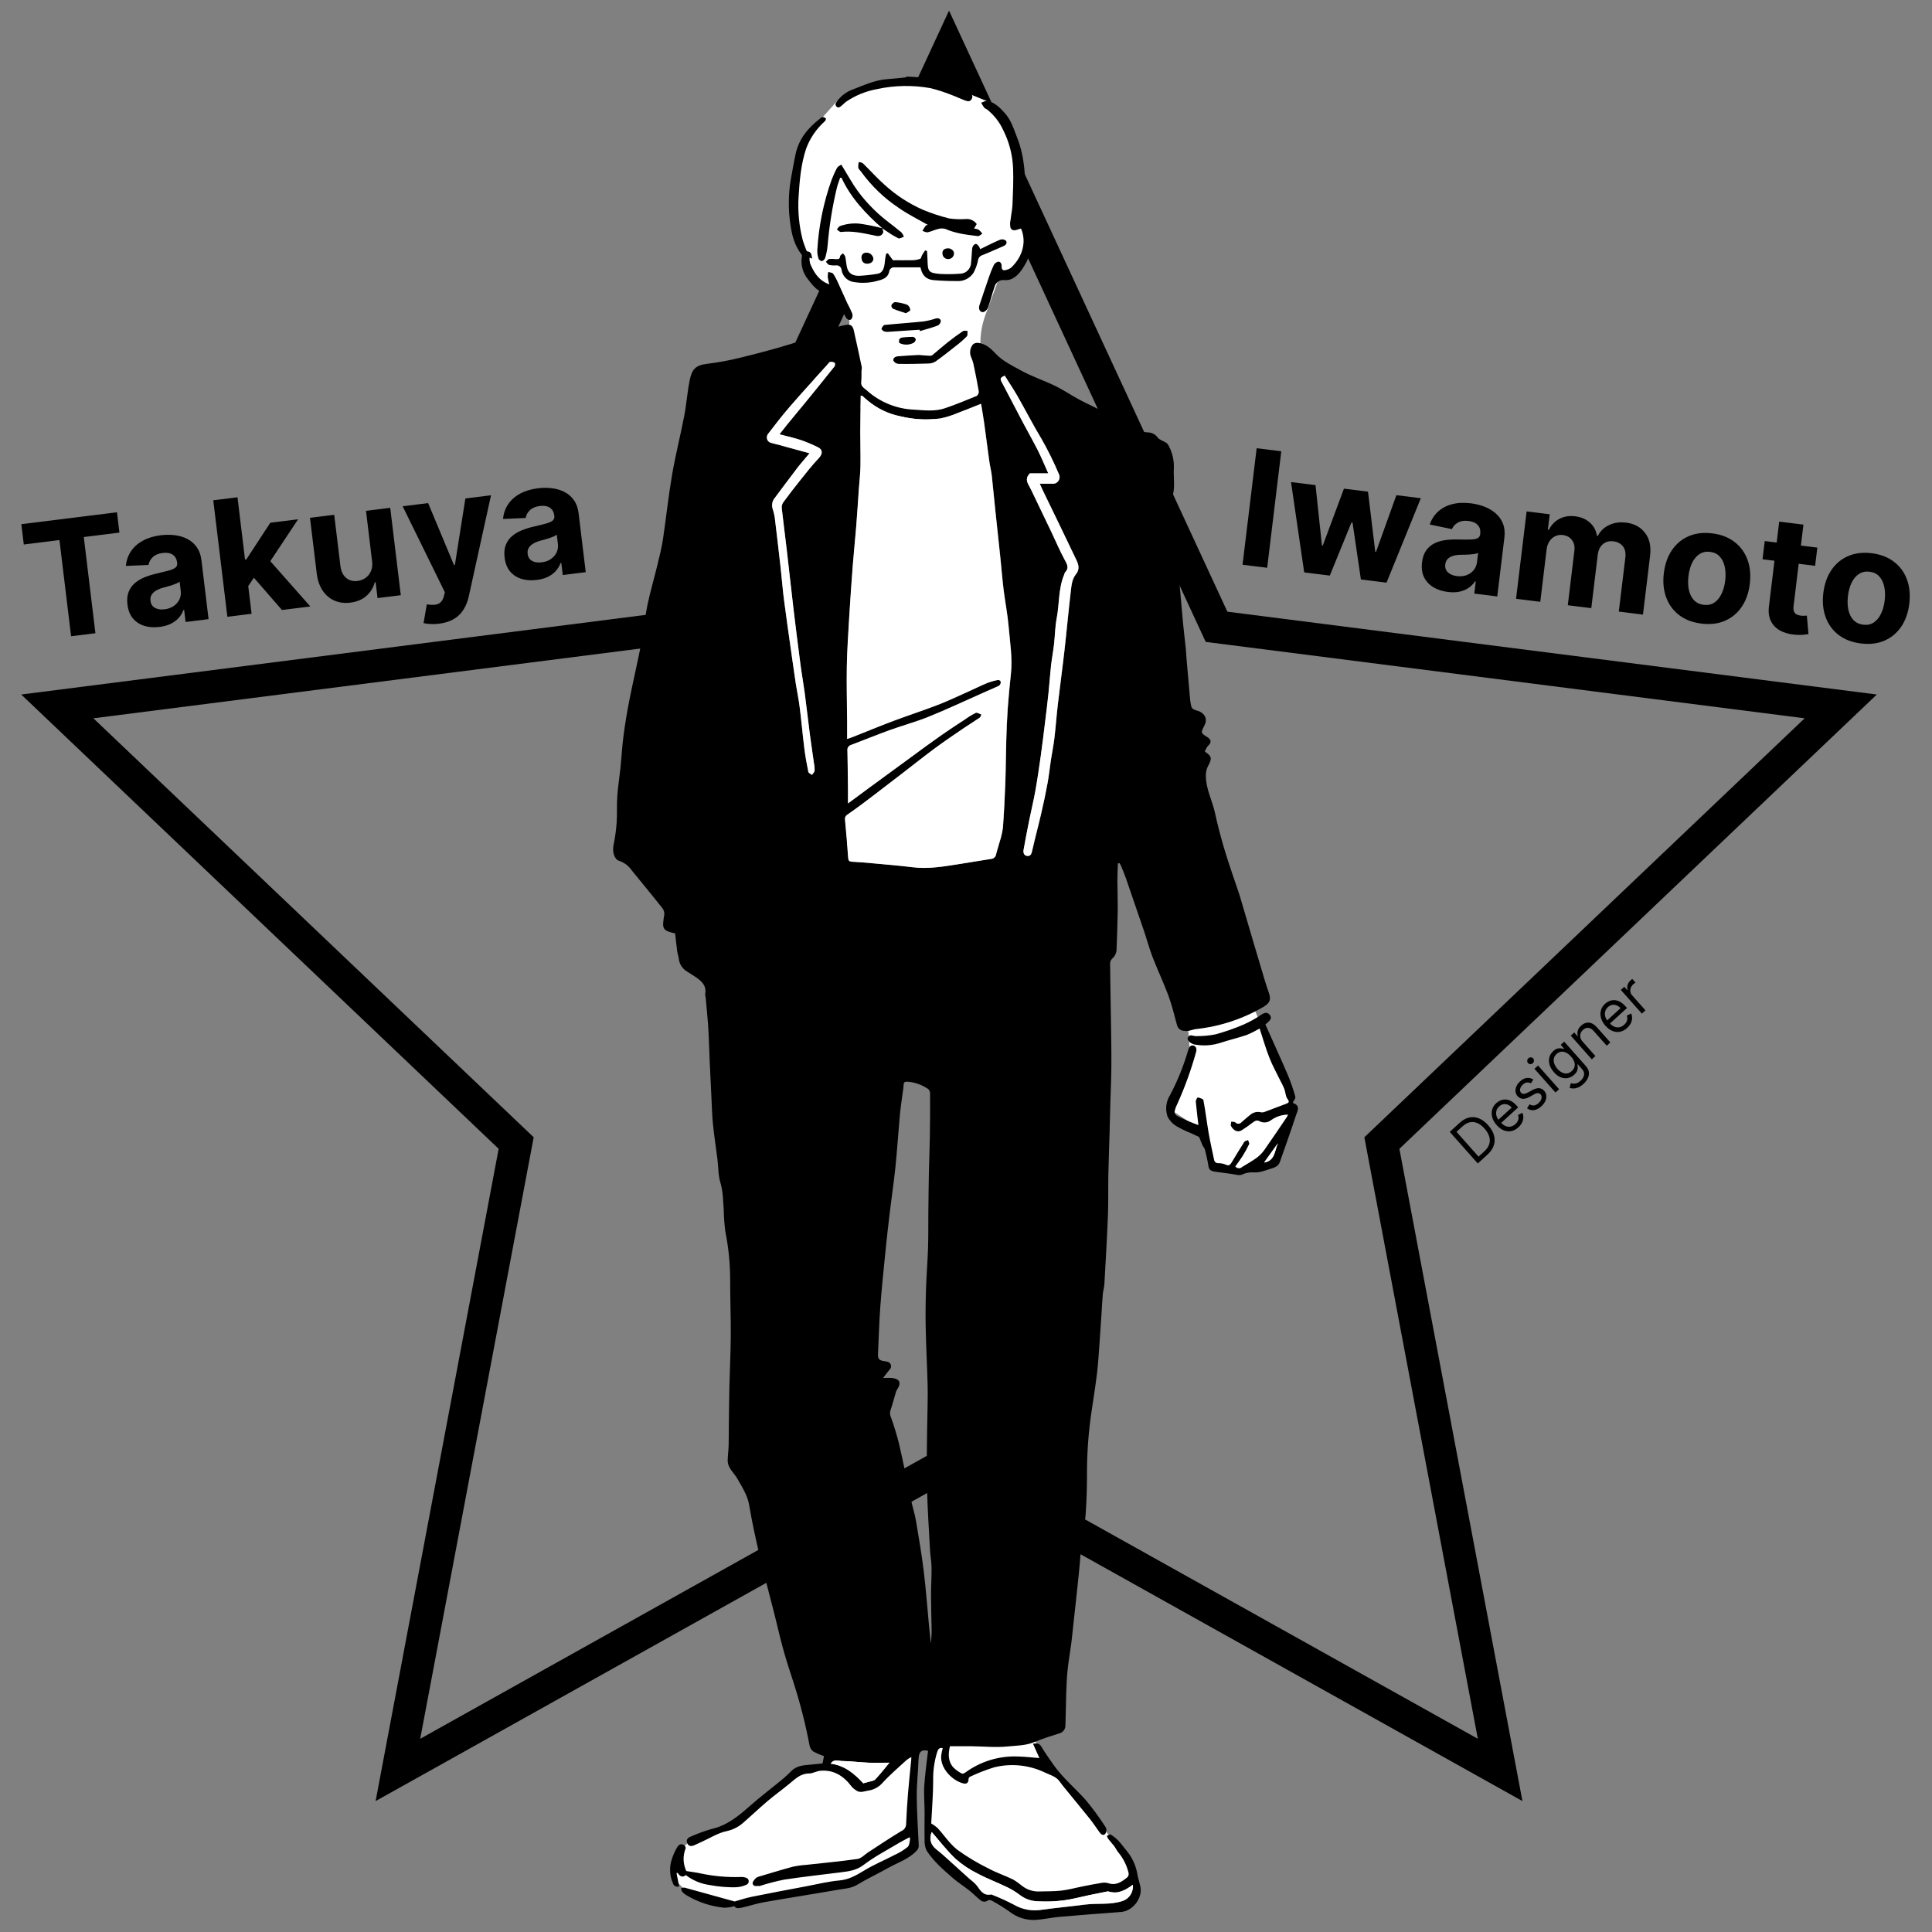 <svg width="364" height="364" viewBox="0 0 364 364" fill="none" xmlns="http://www.w3.org/2000/svg">
<rect x="0" y="0" width="364" height="364" fill="#808080" stroke="none"/>
<mask id="mask0_2341_702" style="mask-type:alpha" maskUnits="userSpaceOnUse" x="0" y="0" width="364" height="364">
<rect width="364" height="364" fill="#D9D9D9"/>
</mask>
<g mask="url(#mask0_2341_702)">
<path d="M178.802 16.506L130.441 120.939L17.594 135.331L100.551 214.269L79.171 327.598L178.802 271.949L278.432 327.598L257.052 214.269L340.009 135.331L227.163 120.939L178.802 16.506ZM178.802 2L231.243 115.244L353.605 130.85L263.653 216.444L286.836 339.333L178.802 278.989L70.767 339.333L93.95 216.444L3.998 130.85L126.361 115.244L178.802 2Z" fill="black"/>
<path d="M160.009 63.167V59.013L157.67 54.803L154.61 53.9L152.278 50.459V48.101L149.263 42.104L150.896 27.513L155.01 22.066L157.735 19.01L166.927 15.639H177.568L187.661 19.75L191.866 29.835L191.237 42.131L193.373 42.775V46.787L191.552 51.121L188.536 51.569L185.669 59.321C184.888 61.425 184.578 63.679 184.762 65.919V66.036L187.967 70.052L185.832 75.276L170.296 81.205L159.19 75.276L160.009 63.167Z" fill="white"/>
<path d="M223.885 194.207L224.111 197.296L221.092 209.432L227.05 213.288L228.507 219.62L233.761 220.477L240.19 218.667L243.757 208.813L242.96 206.109L236.391 190.248L223.885 194.207Z" fill="white"/>
<path d="M172.621 330.018C172.704 331.017 171.289 345.497 171.289 345.497L171.675 348.322L160.015 354.803L139.05 359.107L129.326 356.367L126.797 353.759L128.084 348.67L130.528 346.321L140.312 343.117L150.77 333.832L155.358 333.101L156.513 330.018L172.621 330.018Z" fill="white"/>
<path d="M176.147 328.888L174.777 340.281L174.991 347.193L191.624 357.369L204.947 358.767L212.761 355.152L213.061 351.281L208.002 344.565L197.969 332.497L193.919 326.409L176.147 328.888Z" fill="white"/>
<path d="M210.615 162.669C210.582 163.74 210.523 164.811 210.526 165.882C210.526 167.833 210.609 169.791 210.583 171.74C210.556 174.041 210.461 176.345 210.375 178.658C210.394 179.041 210.322 179.422 210.168 179.771C210.013 180.12 209.78 180.427 209.486 180.667C209.37 180.792 209.281 180.939 209.223 181.1C209.164 181.261 209.139 181.432 209.148 181.603C209.186 185.303 209.263 189.003 209.317 192.704C209.355 195.447 209.409 198.192 209.388 200.939C209.373 203.246 209.26 205.553 209.195 207.857C209.145 209.704 209.109 211.553 209.053 213.4C208.979 216.033 208.871 218.667 208.819 221.302C208.768 223.859 208.843 226.415 208.742 228.972C208.573 233.285 208.316 237.595 208.073 241.905C208.037 242.54 207.839 243.163 207.776 243.797C207.669 245.031 207.616 246.264 207.533 247.503C207.411 249.292 207.302 251.086 207.168 252.875C207.026 254.797 206.919 256.722 206.697 258.632C206.43 260.903 206.062 263.162 205.73 265.424C205.114 269.381 204.801 273.381 204.793 277.388C204.808 279.999 204.728 282.618 204.55 285.208C204.441 286.847 204.028 288.462 203.844 290.098C203.601 292.246 203.479 294.408 203.251 296.562C202.919 299.819 202.551 303.077 202.199 306.331C202.077 307.42 201.982 308.512 201.84 309.595C201.618 311.291 201.315 312.978 201.137 314.68C200.986 316.139 200.93 317.61 200.879 319.078C200.811 321.074 200.811 323.072 200.734 325.066C200.74 325.409 200.632 325.744 200.427 326.017C200.222 326.29 199.932 326.485 199.604 326.57C198.009 327.088 196.396 327.572 194.862 328.219C193.234 328.897 191.502 328.874 189.821 329.043C187.562 329.271 185.254 329.025 182.968 328.998H178.973C178.635 330.438 178.588 331.834 179.611 332.992C180.087 333.46 180.631 333.852 181.224 334.153C181.357 334.232 181.69 334.087 181.867 333.958C184.71 331.879 188.151 330.814 191.653 330.929C193.074 330.959 194.492 331.128 195.832 331.23C195.491 330.478 195.064 329.527 194.616 328.523C195.304 328.436 195.802 328.393 196.22 329.103C196.879 330.249 197.673 331.311 198.424 332.412C200.203 334.972 202.614 336.923 204.651 339.242C205.988 340.863 207.228 342.563 208.363 344.334C208.442 344.531 208.47 344.744 208.446 344.955C208.421 345.165 208.343 345.366 208.221 345.537C207.8 345.943 207.394 345.537 207.106 345.143C206.513 344.307 205.937 343.441 205.297 342.641C203.743 340.701 202.154 338.791 200.585 336.863C200.259 336.466 199.942 336.061 199.642 335.639C198.96 334.682 197.879 334.436 196.899 333.969C193.92 332.534 190.545 332.179 187.339 332.965C185.755 333.453 184.208 334.056 182.71 334.769C182.64 334.82 182.582 334.887 182.542 334.964C182.501 335.041 182.479 335.127 182.476 335.215C182.476 336.016 181.996 336.15 181.408 335.985C179.315 335.405 177.073 333.07 177.335 330.691C177.406 330.241 177.5 329.794 177.616 329.353C176.982 329.212 176.754 329.542 176.578 330.075C176.042 331.783 175.784 333.568 175.817 335.36C175.817 338.067 175.582 340.774 175.452 343.459V343.547C175.873 343.792 176.27 344.077 176.638 344.398C177.892 345.772 178.945 347.405 180.389 348.525C182.258 349.872 184.236 351.056 186.302 352.065C187.762 352.843 189.351 353.376 190.845 354.095C191.445 354.448 192.014 354.85 192.548 355.298C193.422 355.989 194.499 356.365 195.608 356.365C197.052 356.32 198.502 356.365 199.932 356.206C201.311 356.05 202.66 355.668 204.027 355.4C205.182 355.171 206.337 354.937 207.505 354.753C207.93 354.669 208.368 354.684 208.786 354.798C210.284 355.319 211.366 354.528 212.419 353.674C212.509 353.571 212.575 353.449 212.613 353.317C212.651 353.184 212.66 353.045 212.638 352.909C212.303 351.454 211.628 350.102 210.67 348.966C210.373 348.587 210.169 348.136 209.879 347.763C209.59 347.39 209.191 346.957 208.865 346.539C208.733 346.343 208.617 346.137 208.518 345.922C208.761 345.811 209.111 345.534 209.23 345.621C209.773 345.947 210.272 346.343 210.713 346.8C211.335 347.468 211.858 348.229 212.451 348.927C213.45 350.211 214.098 351.739 214.33 353.357C214.476 354.103 214.749 354.822 214.878 355.568C215.243 357.673 213.395 360.053 211.26 360.218C207.378 360.519 203.494 360.804 199.615 361.143C198.132 361.276 196.649 361.624 195.167 361.72C193.36 361.829 191.577 361.265 190.152 360.132C189.075 359.376 187.955 358.683 186.798 358.057C186.691 358.002 186.573 357.973 186.453 357.973C186.333 357.973 186.215 358.002 186.108 358.057C185.903 358.219 185.647 358.3 185.387 358.287C185.128 358.274 184.882 358.167 184.694 357.985C183.988 357.426 183.359 356.764 182.653 356.204C181.619 355.386 180.497 354.676 179.501 353.814C177.721 352.264 175.91 350.713 174.605 348.7C174.312 348.121 174.173 347.474 174.202 346.823C174.157 345.019 174.202 343.235 174.202 341.44C174.202 339.782 174.033 338.131 174.137 336.468C174.276 334.26 174.602 332.065 174.849 329.851C173.769 329.637 173.108 329.799 173.054 331.508C172.983 333.805 172.707 336.103 172.722 338.399C172.74 341.482 172.948 344.566 173.093 347.645C173.112 347.836 173.086 348.03 173.017 348.21C172.949 348.389 172.84 348.55 172.699 348.68C171.216 350.283 169.167 350.896 167.361 351.919C165.427 353.011 163.402 353.949 161.504 355.098C160.365 355.787 159.133 355.823 157.925 356.034C153.284 356.843 148.622 357.564 143.987 358.377C142.564 358.624 141.179 359.096 139.764 359.412C139.204 359.535 138.578 359.62 138.374 359.129C137.763 359.308 137.133 359.409 136.497 359.43C133.947 359.188 131.483 358.372 129.282 357.043C128.982 356.862 128.712 356.633 128.485 356.364C128.363 356.214 128.381 355.94 128.336 355.723C128.542 355.655 128.758 355.627 128.974 355.639C131.453 356.31 133.929 357.004 136.405 357.693L138.412 358.248C139.366 357.984 140.487 357.599 141.644 357.364C145.116 356.66 148.601 356.01 152.082 355.352C154.099 354.969 156.106 354.47 158.14 354.29C159.893 354.131 161.26 353.365 162.704 352.485C164.563 351.333 166.609 350.497 168.558 349.478C169.435 349.082 170.26 348.577 171.013 347.973C171.378 347.637 171.366 346.866 171.523 346.292L171.345 346.163C170.702 346.506 170.04 346.821 169.415 347.198C167.161 348.554 164.801 349.766 162.719 351.354C161.313 352.428 159.833 352.575 158.271 352.773C154.765 353.212 151.254 353.603 147.761 354.129C146.265 354.429 144.786 354.809 143.33 355.27C143.253 355.291 143.171 355.363 143.105 355.345C142.657 355.234 142.029 355.603 141.803 354.903C141.688 354.55 142.396 353.736 142.826 353.608C144.997 352.976 147.153 352.296 149.332 351.712C150.204 351.522 151.09 351.399 151.98 351.342C155.177 350.982 158.385 350.696 161.567 350.235C162.276 350.133 162.899 349.423 163.56 348.993C165.636 347.643 167.712 346.247 169.829 344.975C170.094 344.868 170.321 344.683 170.48 344.443C170.639 344.203 170.722 343.92 170.719 343.631C170.796 341.676 170.926 339.721 171.084 337.772C171.253 335.712 171.478 333.654 171.677 331.594C171.677 331.471 171.677 331.336 171.7 331.035C171.389 331.195 171.092 331.38 170.811 331.59C169.257 333.03 167.626 334.402 166.206 335.972C165.506 336.741 164.56 337.234 163.537 337.364C162.786 337.496 162.033 337.855 161.301 337.319C160.99 337.132 160.709 336.898 160.468 336.624C158.985 334.624 157.124 333.418 154.596 333.617C153.867 333.668 153.146 334.134 152.423 334.134C150.83 334.134 149.849 335.151 148.751 336.05C147.34 337.211 145.854 338.279 144.458 339.455C143.061 340.631 141.712 341.94 140.306 343.161C139.377 344.074 138.216 344.706 136.952 344.986C135.316 345.308 133.803 346.295 132.237 346.995C131.751 347.215 131.264 347.449 130.773 347.669C130.18 347.93 129.67 347.813 129.456 347.203C129.242 346.592 129.598 346.228 130.138 346.023C131.405 345.46 132.707 344.985 134.038 344.601C136.89 343.963 139.034 342.242 141.154 340.363C143.189 338.558 145.365 336.922 147.462 335.189C148.036 334.709 148.584 334.197 149.104 333.656C150.162 332.607 151.529 332.576 152.87 332.452L154.972 332.242C155.058 331.8 155.135 331.412 155.245 330.858C154.529 330.619 153.834 330.317 153.169 329.956C152.818 329.659 152.584 329.243 152.511 328.784C151.758 324.815 150.761 320.897 149.525 317.054C148.84 314.973 148.161 312.885 147.574 310.774C146.957 308.563 146.465 306.316 145.901 304.091C144.982 300.463 144 296.854 143.146 293.215C142.396 290.02 141.69 286.811 141.153 283.59C140.836 281.689 139.828 280.221 138.941 278.627C138.295 277.472 137.064 276.6 137.103 275.093C137.126 274.164 137.254 273.237 137.281 272.308C137.319 271.087 137.298 269.863 137.317 268.642C137.346 266.113 137.367 263.592 137.426 261.065C137.497 257.949 137.663 254.833 137.684 251.714C137.705 248.234 137.562 244.754 137.568 241.274C137.573 238.165 137.268 235.063 136.656 232.016C136.481 230.669 136.382 229.314 136.36 227.956C136.208 226.235 136.244 224.515 135.725 222.806C135.299 221.405 135.351 219.853 135.167 218.373C134.889 216.144 134.536 213.925 134.316 211.69C134.141 209.939 134.114 208.175 134.019 206.414C133.911 204.22 133.806 202.028 133.705 199.836C133.613 197.782 133.572 195.725 133.444 193.669C133.323 191.777 133.124 189.891 132.958 188.002C132.894 187.766 132.862 187.523 132.86 187.278C133.157 185.726 132.207 184.873 131.122 184.117C130.562 183.726 129.957 183.395 129.391 183.01C128.974 182.754 128.621 182.403 128.359 181.986C128.098 181.569 127.935 181.096 127.884 180.605C127.836 180.135 127.65 179.68 127.587 179.209C127.439 178.117 127.329 177.019 127.199 175.865C124.827 175.317 124.687 175.07 125.153 172.346C125.196 171.917 125.079 171.487 124.824 171.143C122.929 168.737 120.987 166.394 119.059 164.029C119.042 164.008 119.026 163.986 119.012 163.963C118.417 163.11 117.565 162.477 116.583 162.159C115.747 161.891 115.341 160.471 115.587 159.26C115.876 157.86 116.074 156.442 116.18 155.016C116.295 153.319 116.18 151.605 116.31 149.903C116.432 148.152 116.713 146.414 116.903 144.667C117.099 142.723 117.2 140.757 117.446 138.835C117.743 136.553 118.105 134.278 118.552 132.022C119.305 128.235 120.194 124.478 120.923 120.689C121.356 118.481 121.516 116.219 121.976 114.017C122.507 111.47 123.253 108.97 123.861 106.441C124.258 104.798 124.673 103.153 124.922 101.487C125.515 97.462 125.946 93.405 126.633 89.396C127.265 85.706 128.199 82.066 128.908 78.387C129.338 76.155 129.489 73.893 129.931 71.704C130.334 69.695 130.918 68.82 133.223 68.546C135.319 68.29 137.399 67.906 139.45 67.397C142.733 66.595 146.009 65.743 149.236 64.735C151.469 64.037 153.596 63 155.798 62.194C156.959 61.779 158.148 61.453 159.357 61.22C160.247 61.035 160.659 61.364 160.858 62.245C161.378 64.553 161.88 66.864 162.364 69.178C162.371 69.412 162.353 69.646 162.311 69.876C162.29 70.565 162.338 71.26 162.254 71.94C162.145 72.842 162.823 73.111 163.328 73.573C165.801 75.785 168.953 77.06 172.248 77.182C174.191 77.312 176.159 77.552 178.046 76.912C180.065 76.226 182.046 75.407 184.021 74.598C184.149 74.503 184.252 74.377 184.321 74.231C184.389 74.086 184.422 73.926 184.416 73.765C184.119 72.012 183.76 70.267 183.395 68.529C183.289 68.111 183.148 67.702 182.974 67.308C182.798 66.911 182.736 66.471 182.797 66.04C182.858 65.609 183.039 65.205 183.318 64.874C183.456 64.764 183.615 64.683 183.785 64.637C183.954 64.59 184.132 64.579 184.306 64.603C185.708 64.748 186.705 65.683 187.6 66.638C188.962 68.088 190.729 68.894 192.39 69.814C194.445 70.952 196.71 71.688 198.83 72.72C200.346 73.457 201.749 74.425 203.234 75.228C204.572 75.953 205.975 76.567 207.321 77.28C208.762 78.044 210.174 78.861 211.591 79.668C213.074 80.522 214.541 81.403 216.333 81.472C216.682 81.482 217.024 81.574 217.333 81.74C217.641 81.906 217.908 82.141 218.112 82.428C218.471 82.898 219.189 83.075 219.725 83.421C219.916 83.558 220.069 83.742 220.17 83.956C220.883 85.266 221.225 86.75 221.158 88.245C221.066 89.749 221.345 91.316 221.075 92.784C220.508 95.885 221.143 98.881 221.451 101.915C221.573 103.053 221.712 104.186 221.816 105.326C222.174 109.318 222.513 113.309 222.88 117.297C223.029 118.894 223.236 120.482 223.4 122.076C223.471 122.775 223.494 123.475 223.554 124.182C223.764 126.622 223.978 129.061 224.197 131.496C224.237 132.037 224.32 132.573 224.447 133.1C224.535 133.343 224.708 133.545 224.933 133.668C225.221 133.794 225.518 133.895 225.823 133.969C226.735 134.315 227.631 135.251 226.946 136.628L226.875 136.772C226.223 138.09 226.223 138.09 227.43 138.851C228.275 139.383 228.281 139.894 227.551 140.577C227.316 140.886 227.131 141.231 227.004 141.6C228.329 142.469 228.38 142.938 227.597 144.334C227.309 144.903 227.17 145.538 227.191 146.178C227.191 148.653 228.412 150.834 228.919 153.195C229.364 155.265 229.91 157.319 230.494 159.355C231.037 161.256 231.68 163.13 232.303 165.01C232.733 166.321 233.222 167.611 233.622 168.919C234.512 171.903 235.38 174.901 236.262 177.886C236.908 180.075 237.559 182.263 238.216 184.448C238.465 185.279 238.723 186.114 239.019 186.927C239.512 188.281 239.316 188.93 238.107 189.664C234.206 191.953 229.876 193.387 225.395 193.875C224.627 193.965 223.912 194.368 223.087 194.221C222.769 194.209 222.464 194.091 222.219 193.884C221.975 193.677 221.806 193.393 221.738 193.078C221.242 191.234 220.792 189.366 220.133 187.579C219.229 185.137 218.099 182.769 217.168 180.361C216.533 178.722 216.083 177.007 215.516 175.338C214.395 172.03 213.26 168.721 212.111 165.412C211.835 164.624 211.503 163.857 211.186 163.084C211.108 162.924 211.02 162.77 210.922 162.621L210.615 162.669ZM162.418 74.543L162.184 74.588C162.154 76.817 162.106 79.049 162.1 81.278C162.094 83.506 162.172 85.666 162.133 87.858C162.106 89.266 161.926 90.668 161.837 92.069C161.667 94.403 161.54 96.74 161.344 99.071C161.148 101.516 160.887 103.956 160.698 106.398C160.448 109.649 160.217 112.901 160.022 116.156C159.832 119.307 159.622 122.472 159.562 125.615C159.501 129.095 159.6 132.584 159.627 136.064V139.229C160.042 139.081 160.357 138.982 160.671 138.859C163.248 137.839 165.813 136.777 168.408 135.803C171.144 134.777 173.924 133.875 176.649 132.828C178.488 132.124 180.276 131.273 182.075 130.47C183.392 129.883 184.685 129.239 186.014 128.686C186.676 128.433 187.36 128.24 188.056 128.109C188.155 128.107 188.252 128.132 188.338 128.18C188.425 128.228 188.497 128.298 188.549 128.383C188.587 128.611 188.537 128.846 188.41 129.038C188.261 129.193 188.077 129.307 187.873 129.369C186.921 129.801 185.963 130.217 185.011 130.638C181.675 132.115 178.374 133.673 174.997 135.038C172.571 136.019 170.03 136.695 167.583 137.586C165.137 138.476 162.791 139.451 160.383 140.344C160.151 140.402 159.949 140.547 159.818 140.75C159.687 140.953 159.637 141.199 159.677 141.438C159.728 143.826 159.755 146.211 159.781 148.597V151.372C161.264 150.283 162.533 149.337 163.814 148.395C166.469 146.445 169.124 144.498 171.779 142.553C173.6 141.221 175.412 139.879 177.256 138.586C178.739 137.538 180.278 136.551 181.799 135.548C182.451 135.074 183.139 134.653 183.858 134.291C184.115 134.177 184.557 134.476 184.916 134.592C184.821 134.799 184.783 135.091 184.619 135.193C183.662 135.855 182.659 136.453 181.701 137.109C179.886 138.348 178.06 139.57 176.29 140.875C174.214 142.403 172.203 144.012 170.163 145.582C168.384 146.95 166.605 148.325 164.826 149.679C163.221 150.882 161.623 152.121 159.968 153.264C159.488 153.595 159.161 153.791 159.232 154.467C159.476 156.846 159.668 159.229 159.825 161.613C159.864 162.137 160.03 162.312 160.549 162.338C161.863 162.4 163.173 162.516 164.484 162.639C166.972 162.868 169.466 163.06 171.942 163.376C174.943 163.758 177.872 163.229 180.796 162.775C182.771 162.474 184.737 162.11 186.712 161.818C186.955 161.811 187.188 161.716 187.369 161.55C187.55 161.385 187.667 161.16 187.7 160.916C187.892 160.101 188.171 159.307 188.385 158.511C188.658 157.668 188.857 156.803 188.978 155.924C189.182 153.136 189.325 150.342 189.428 147.548C189.526 144.862 189.526 142.17 189.606 139.484C189.667 137.449 189.746 135.417 189.888 133.387C190.036 131.242 190.24 129.101 190.481 126.962C190.801 123.955 190.305 120.998 190.051 118.032C189.855 115.74 189.395 113.472 189.114 111.187C188.859 109.112 188.699 107.03 188.482 104.951C188.185 102.1 187.868 99.252 187.57 96.4C187.327 94.118 187.123 91.837 186.87 89.555C186.781 88.776 186.574 88.013 186.461 87.236C186.304 86.193 186.164 85.131 186.031 84.096C185.826 82.565 185.634 81.028 185.415 79.497C185.246 78.339 185.044 77.187 184.86 76.062C183.312 76.663 181.942 77.25 180.543 77.765C179.467 78.235 178.345 78.59 177.196 78.824C174.693 79.171 172.148 79.041 169.693 78.439C167.393 77.984 165.242 76.95 163.439 75.431C163.087 75.147 162.747 74.853 162.419 74.55L162.418 74.543ZM166.394 259.606C167.056 259.606 167.506 259.57 167.948 259.606C169.544 259.766 169.885 260.523 168.982 261.862C168.896 261.996 168.831 262.143 168.789 262.298C168.531 263.173 168.282 264.051 168.03 264.93C167.855 265.531 167.529 266.07 167.78 266.795C168.413 268.526 168.952 270.291 169.397 272.082C170.215 275.597 170.9 279.145 171.662 282.673C171.944 283.978 172.362 285.257 172.584 286.583C173.121 289.728 173.652 292.873 174.041 296.037C174.456 299.428 174.702 302.846 175.028 306.263C175.135 307.385 175.259 308.51 175.378 309.632C175.5 308.617 175.546 307.593 175.514 306.57C175.485 304.535 175.41 302.495 175.407 300.456C175.407 298.744 175.535 297.033 175.511 295.321C175.494 294.187 175.262 293.056 175.215 291.919C175.004 288.199 174.776 284.481 174.657 280.757C174.568 277.975 174.624 275.187 174.636 272.402C174.636 270.636 174.697 268.87 174.722 267.102C174.749 265.089 174.82 263.077 174.773 261.068C174.687 257.434 174.476 253.807 174.408 250.174C174.357 247.75 174.387 245.323 174.464 242.901C174.545 240.324 174.761 237.752 174.847 235.177C174.921 232.867 174.883 230.558 174.908 228.259C174.934 225.792 174.961 223.326 175.012 220.854C175.056 218.577 175.16 216.303 175.194 214.026C175.238 211.356 175.244 208.685 175.232 206.014C175.235 205.859 175.205 205.704 175.145 205.562C175.085 205.419 174.995 205.291 174.882 205.187C173.729 204.387 172.39 203.908 170.997 203.797C170.555 203.797 170.268 203.821 170.25 204.363C170.228 204.794 170.18 205.223 170.105 205.647C169.915 207.127 169.675 208.608 169.538 210.099C169.242 213.407 169.028 216.716 168.69 220.024C168.393 222.828 167.978 225.616 167.643 228.411C167.348 230.852 167.077 233.295 166.828 235.742C166.481 239.228 166.113 242.71 165.855 246.203C165.635 249.177 165.558 252.158 165.419 255.138C165.381 255.962 165.65 256.303 166.436 256.417C166.674 256.446 166.91 256.492 167.142 256.555C167.304 256.576 167.457 256.645 167.582 256.752C167.707 256.859 167.799 257 167.847 257.159C167.895 257.317 167.897 257.487 167.852 257.646C167.807 257.806 167.718 257.949 167.596 258.059C167.236 258.476 166.891 258.948 166.394 259.604V259.606ZM189.29 70.767C188.655 71.068 188.347 71.269 188.652 71.847C190.025 74.427 191.363 77.027 192.73 79.617C193.642 81.344 194.622 83.04 195.502 84.787C196.205 86.183 196.798 87.636 197.492 89.182H194.037C193.222 89.991 193.406 90.704 193.833 91.447C194.129 91.982 194.399 92.551 194.669 93.112C195.813 95.484 196.956 97.858 198.097 100.234C198.924 101.973 199.671 103.756 200.589 105.447C201.055 106.301 201.497 106.999 200.675 107.852C200.589 107.939 200.583 108.105 200.53 108.228C199.406 110.851 199.64 113.716 199.106 116.448C198.792 118.084 198.786 119.778 198.593 121.438C198.439 122.773 198.181 124.094 198.033 125.426C197.84 127.161 197.736 128.906 197.549 130.644C197.357 132.488 197.128 134.329 196.9 136.167C196.642 138.272 196.393 140.377 196.096 142.457C195.785 144.665 195.461 146.869 195.07 149.074C194.739 150.924 194.287 152.753 193.915 154.597C193.543 156.441 193.186 158.284 192.86 160.137C192.768 160.666 192.931 161.211 193.542 161.277C194.23 161.349 194.36 160.82 194.497 160.228C195.036 157.855 195.683 155.5 196.214 153.127C196.648 151.24 197.044 149.344 197.4 147.439C197.658 146.013 197.8 144.567 198.019 143.132C198.221 141.8 198.503 140.48 198.66 139.144C198.917 136.986 199.069 134.813 199.321 132.656C199.71 129.326 200.172 126 200.552 122.666C200.985 118.864 201.323 115.05 201.776 111.237C201.898 110.184 202.013 109.071 202.734 108.19C203.454 107.308 203.238 106.385 202.787 105.468C201.705 103.247 200.652 101.016 199.579 98.793C198.566 96.69 197.547 94.589 196.524 92.492C196.335 92.098 196.159 91.695 195.91 91.15H198.281C198.504 91.172 198.727 91.133 198.929 91.037C199.132 90.94 199.304 90.79 199.43 90.603C199.555 90.416 199.628 90.198 199.641 89.972C199.655 89.746 199.608 89.52 199.506 89.319C198.549 87.054 197.46 84.85 196.244 82.717C194.649 80.079 193.246 77.324 191.715 74.644C190.954 73.327 190.114 72.078 189.29 70.77L189.29 70.767ZM152.519 85.4C151.661 86.422 150.877 87.295 150.164 88.221C148.741 90.077 147.359 91.963 145.953 93.833C145.728 94.101 145.573 94.421 145.503 94.766C145.432 95.11 145.447 95.467 145.547 95.803C145.726 96.341 145.863 96.892 145.956 97.452C146.351 100.659 146.727 103.877 147.082 107.107C147.305 109.071 147.447 111.044 147.702 113.002C148.117 116.22 148.592 119.433 149.04 122.644C149.336 124.726 149.633 126.81 149.944 128.888C150.161 130.307 150.475 131.716 150.65 133.139C150.976 135.765 151.208 138.402 151.54 141.025C151.722 142.499 151.993 143.96 152.29 145.413C152.338 145.645 152.732 145.804 152.966 145.994C153.141 145.738 153.432 145.494 153.464 145.221C153.487 144.762 153.451 144.302 153.357 143.853C153.102 142.006 152.814 140.162 152.574 138.312C152.236 135.722 151.948 133.121 151.604 130.528C151.37 128.775 151.05 127.03 150.819 125.273C150.362 121.796 149.925 118.317 149.508 114.836C149.066 111.122 148.669 107.401 148.236 103.687C147.939 101.035 147.574 98.383 147.278 95.731C147.244 95.359 147.336 94.987 147.539 94.675C148.563 93.272 149.617 91.898 150.701 90.555C151.856 89.114 153.002 87.649 154.259 86.314C155.001 85.532 155.057 84.713 154.073 84.244C153.049 83.738 151.996 83.295 150.92 82.918C149.643 82.493 148.328 82.198 146.875 81.807C147.391 81.155 147.809 80.604 148.24 80.084C149.426 78.64 150.611 77.205 151.783 75.761C153.607 73.52 155.431 71.283 157.231 69.021C157.287 68.918 157.318 68.804 157.322 68.687C157.326 68.57 157.301 68.453 157.252 68.347C156.995 68.197 156.696 68.14 156.403 68.185C156.208 68.222 156.051 68.486 155.887 68.679C153.538 71.292 151.157 73.876 148.856 76.529C147.412 78.189 146.077 79.934 144.743 81.682C144.614 81.822 144.525 81.996 144.485 82.184C144.445 82.372 144.456 82.567 144.517 82.75C144.578 82.932 144.686 83.094 144.83 83.219C144.974 83.344 145.149 83.427 145.336 83.459C145.883 83.636 146.457 83.741 147.014 83.891C148.799 84.378 150.59 84.871 152.518 85.4L152.519 85.4ZM175.542 345.169C175.285 345.739 175.233 346.383 175.396 346.987C175.558 347.592 175.925 348.119 176.432 348.478C176.838 348.818 177.262 349.13 177.653 349.486C179.346 351.007 181.035 352.534 182.721 354.066C183.201 354.415 183.64 354.819 184.029 355.27C184.702 356.229 185.292 357.221 186.698 356.939C186.803 356.942 186.906 356.973 186.995 357.029C188.362 357.569 189.7 358.18 191.004 358.861C192.587 359.786 194.438 360.126 196.241 359.823C198.934 359.441 201.647 359.207 204.343 358.851C206.747 358.536 209.212 358.962 211.581 358.132C212.178 357.909 212.684 357.488 213.016 356.938C213.348 356.387 213.487 355.738 213.411 355.098C212.022 356.132 210.581 356.938 208.79 356.37C208.737 356.358 208.682 356.358 208.63 356.37C207.506 356.599 206.38 356.824 205.255 357.056C203.58 357.405 201.916 357.865 200.214 358.081C198.697 358.246 197.169 358.293 195.644 358.222C194.41 358.227 193.205 357.834 192.204 357.101C191.464 356.529 190.67 356.033 189.833 355.62C187.98 354.718 186.04 353.999 184.225 353.03C182.716 352.287 181.306 351.351 180.03 350.245C178.417 348.712 177.032 346.868 175.544 345.171L175.542 345.169ZM156.507 332.28C159.144 332.62 160.956 334.157 162.643 335.986C162.939 335.908 163.271 335.827 163.6 335.725C164.042 335.586 164.608 335.559 164.893 335.258C165.83 334.275 166.672 333.186 167.562 332.106C166.186 332.106 164.875 332.155 163.568 332.106C161.871 332.031 160.181 331.805 158.485 331.785C157.877 331.764 157.091 331.384 156.51 332.278L156.507 332.28Z" fill="black"/>
<path d="M232.739 219.763C232.813 219.86 232.906 219.94 233.013 219.998C233.119 220.057 233.236 220.092 233.357 220.102C233.477 220.112 233.598 220.096 233.713 220.056C233.827 220.016 233.932 219.952 234.02 219.868C234.957 219.285 235.933 218.752 236.822 218.097C237.376 217.675 237.861 217.168 238.258 216.592C239.696 214.547 241.087 212.466 242.49 210.396C242.561 210.268 242.622 210.134 242.672 209.996C241.526 210.009 240.411 210.375 239.475 211.045C239.169 211.286 238.8 211.433 238.414 211.469C238.028 211.504 237.639 211.426 237.295 211.243C236.703 210.913 236.302 211.288 235.869 211.601C235.237 212.091 234.58 212.549 233.903 212.972C233.162 213.404 232.383 212.987 231.933 212.155C231.821 211.95 231.948 211.616 231.966 211.339C232.224 211.373 232.559 211.312 232.725 211.457C232.802 211.542 232.896 211.611 233 211.656C233.105 211.702 233.219 211.724 233.333 211.72C233.447 211.717 233.559 211.689 233.662 211.638C233.764 211.586 233.854 211.513 233.926 211.423C234.457 210.975 234.967 210.498 235.515 210.073C235.782 209.832 236.102 209.659 236.448 209.568C236.794 209.477 237.156 209.47 237.505 209.549C237.736 209.603 237.978 209.589 238.202 209.51C239.557 209.017 240.9 208.475 242.256 207.982C242.828 207.772 243.006 207.636 242.552 207.013C242.194 206.538 242.208 205.786 241.989 205.185C241.773 204.671 241.532 204.169 241.265 203.681C240.556 202.225 239.758 200.808 239.169 199.302C238.457 197.498 237.929 195.624 237.319 193.777C236.548 194.227 235.751 194.629 234.931 194.98C233.277 195.54 231.572 195.94 229.908 196.484C228.398 196.969 226.796 197.083 225.234 196.816C225.208 196.817 225.181 196.817 225.154 196.816C224.416 196.692 223.627 196.027 223.772 195.588C224.069 194.686 224.78 195.245 225.329 195.209C226.558 195.227 227.785 195.119 228.991 194.884C230.811 194.387 232.594 193.764 234.329 193.019C235.488 192.507 236.597 191.888 237.644 191.169C238.261 190.766 238.8 190.642 239.243 191.226C239.744 191.882 239.186 192.318 238.736 192.73L238.409 193.012C239.83 196.204 241.303 199.426 242.7 202.685C243.225 203.96 243.671 205.266 244.038 206.596C244.123 206.897 243.855 207.296 243.596 207.624C243.622 207.7 243.628 207.826 243.676 207.844C245.111 208.352 244.396 209.414 244.15 210.187C243.198 213.129 242.149 216.037 241.122 218.955C240.826 219.776 240.067 219.996 239.378 220.209C238.367 220.525 237.303 220.964 236.289 220.883C235.491 220.826 234.693 220.973 233.967 221.31C233.419 221.533 232.662 221.248 232 221.169C230.978 221.043 229.958 220.904 228.94 220.754C228.347 220.664 227.807 220.534 227.686 219.752C227.52 218.694 227.277 217.647 227.022 216.607C226.948 216.306 226.684 216.069 226.556 215.777C226.307 215.215 226.096 214.637 225.934 214.228L224.403 213.503C223.461 213.137 222.548 212.698 221.672 212.189C220.944 211.758 220.353 211.125 219.969 210.363C219.74 209.693 219.664 208.979 219.748 208.275C219.832 207.571 220.073 206.895 220.453 206.3C221.887 203.595 223.034 200.744 223.875 197.794C224.053 197.216 224.373 196.816 224.93 197.018C225.414 197.192 225.499 197.722 225.339 198.245C224.396 201.635 223.194 204.944 221.742 208.144C221.522 208.574 221.371 209.037 221.294 209.515C221.307 209.655 221.351 209.791 221.424 209.91C221.498 210.03 221.597 210.131 221.716 210.204C222.457 210.607 223.236 210.95 224.011 211.284C224.604 211.543 225.221 211.753 225.79 211.976C225.624 210.532 225.425 209.028 225.294 207.518C225.329 207.229 225.457 206.959 225.659 206.751C226.048 206.862 226.685 207.028 226.73 207.275C227.115 209.317 227.359 211.389 227.711 213.442C228.008 215.126 228.384 216.795 228.735 218.468C228.747 218.569 228.778 218.667 228.827 218.756C228.876 218.845 228.942 218.923 229.022 218.986C229.101 219.049 229.191 219.096 229.288 219.123C229.385 219.151 229.486 219.158 229.586 219.146C230.067 219.149 230.543 219.252 230.984 219.447C231.531 219.709 231.782 219.447 232.025 219.053C232.823 217.745 233.6 216.427 234.427 215.143C234.549 214.954 234.893 214.914 235.136 214.803C235.214 215.059 235.433 215.381 235.341 215.561C234.974 216.339 234.56 217.094 234.102 217.82C233.691 218.473 233.196 219.117 232.739 219.763ZM240.746 215.416L238.163 219.026C240.23 218.695 240.135 216.779 240.758 215.416H240.746Z" fill="black"/>
<path d="M192.351 43.056C192.217 43.098 192.12 43.122 192.022 43.155C191.429 43.357 190.75 43.627 190.4 42.956C190.273 42.451 190.273 41.921 190.4 41.415C190.504 40.444 190.724 39.481 190.762 38.51C190.851 36.257 190.958 33.998 190.874 31.748C190.779 29.251 190.154 26.804 189.042 24.575C188.34 23.029 187.286 21.674 185.966 20.622C185.8 20.499 185.56 20.442 185.436 20.289C185.223 19.991 185.03 19.679 184.857 19.356C185.222 19.233 185.617 18.974 185.96 19.025C187.366 19.233 188.303 20.204 189.222 21.203C190.513 22.58 191.001 24.343 191.672 26.033C193.104 29.672 193.202 33.495 193.179 37.324C193.115 38.528 192.964 39.726 192.725 40.907C192.657 41.361 192.621 41.689 193.101 42.004C193.416 42.254 193.677 42.566 193.869 42.921C194.061 43.276 194.179 43.668 194.217 44.071C194.733 46.604 193.902 48.796 192.532 50.781C191.782 51.867 190.753 52.887 189.249 52.776C188.83 52.715 188.403 52.816 188.054 53.06C187.705 53.303 187.459 53.671 187.364 54.09C186.922 55.323 186.629 56.618 186.178 57.855C186.11 58.061 186.001 58.25 185.857 58.41C185.713 58.57 185.538 58.697 185.342 58.785C184.699 58.935 184.283 58.28 184.521 57.551C185.09 55.789 185.707 54.032 186.3 52.282C186.559 51.487 186.869 50.71 187.228 49.957C187.313 49.791 187.433 49.646 187.58 49.532C187.726 49.419 187.896 49.34 188.076 49.301C188.495 49.283 188.732 49.671 188.711 50.164C188.678 50.823 189.008 51.067 189.623 50.843C189.908 50.779 190.179 50.662 190.421 50.497C192.265 48.843 193.443 46.184 192.538 43.495C192.484 43.346 192.424 43.199 192.355 43.056H192.351Z" fill="black"/>
<path d="M153.019 48.726L152.515 48.531C152.5 48.906 152.538 49.282 152.628 49.647C153.337 51.328 154.244 52.85 156.248 53.587C156.125 53.131 156.026 52.669 155.952 52.203C155.952 51.881 155.982 51.559 156.043 51.243C156.358 51.342 156.797 51.342 156.96 51.559C157.321 52.09 157.629 52.656 157.879 53.249C158.472 54.539 159.048 55.848 159.642 57.141C159.986 57.774 160.298 58.425 160.576 59.09C160.629 59.269 160.64 59.459 160.608 59.644C160.575 59.828 160.501 60.002 160.39 60.152C160.037 60.432 159.586 60.197 159.356 59.782C158.511 58.278 157.683 56.738 156.821 55.157C154.674 55.668 153.402 54.185 152.233 52.621C151.733 52.019 151.371 51.312 151.174 50.551C150.977 49.79 150.95 48.994 151.094 48.221C151.101 48.123 151.073 48.027 151.014 47.95C149.676 46.247 149.172 44.22 148.897 42.139C148.489 39.318 148.531 36.45 149.019 33.642C149.315 32.084 149.566 30.523 149.908 28.977C150.516 26.131 152.279 24.077 154.472 22.36C154.625 22.206 154.819 22.102 155.029 22.059C155.25 22.075 155.455 22.176 155.605 22.341C155.658 22.403 155.53 22.72 155.409 22.841C153.84 24.236 152.631 26 151.889 27.978C150.898 30.943 150.646 34.014 150.456 37.112C150.291 39.788 150.541 42.474 151.198 45.071C151.376 45.771 151.663 46.442 151.91 47.125C151.945 47.218 152.031 47.354 152.108 47.359C152.926 47.436 152.887 48.1 153.019 48.726Z" fill="black"/>
<path d="M184.673 46.94C185.964 46.317 187.182 45.685 188.443 45.156C188.624 45.095 188.817 45.08 189.005 45.112C189.194 45.145 189.371 45.223 189.522 45.341C189.786 45.711 189.583 46.147 189.08 46.357C187.725 46.929 186.393 47.561 185.024 48.093C184.817 48.166 184.635 48.297 184.5 48.471C184.364 48.646 184.281 48.856 184.259 49.076C184.093 49.88 183.813 50.655 183.428 51.377C183.088 51.902 182.616 52.324 182.061 52.601C181.505 52.877 180.887 52.998 180.27 52.95C178.787 52.95 177.322 52.906 175.861 52.773C174.447 52.643 173.72 51.834 173.423 50.368H168.599C168.475 50.346 168.349 50.35 168.227 50.38C168.105 50.41 167.99 50.464 167.89 50.541C167.789 50.617 167.706 50.714 167.643 50.824C167.581 50.934 167.542 51.057 167.528 51.183C167.321 52.227 166.454 52.627 165.547 52.848C163.955 53.328 162.273 53.413 160.642 53.095C160.118 52.981 159.639 52.709 159.269 52.316C158.898 51.922 158.654 51.424 158.567 50.887C158.558 50.754 158.522 50.623 158.462 50.505C158.401 50.386 158.316 50.282 158.213 50.199C158.11 50.115 157.99 50.055 157.863 50.021C157.735 49.987 157.602 49.981 157.472 50.003C157.047 50.03 156.62 49.998 156.203 49.907C155.972 49.84 155.812 49.527 155.61 49.326C155.815 49.137 155.996 48.833 156.227 48.791C156.648 48.755 157.072 48.765 157.491 48.821C157.879 48.839 158.235 48.875 158.281 48.289C158.299 48.087 158.629 47.913 158.815 47.727C158.964 47.94 159.198 48.132 159.248 48.367C159.399 49.046 159.43 49.754 159.592 50.431C159.889 51.634 160.826 51.988 161.878 51.962C163.017 51.908 164.152 51.784 165.277 51.592C166.371 51.43 166.638 50.452 166.741 49.023C166.774 48.618 166.877 48.222 166.946 47.82L167.267 47.709L168.233 49.026C169.309 49.026 170.605 49.05 171.904 49.026C172.402 49.019 172.895 48.929 173.364 48.759C173.55 48.687 173.601 48.278 173.74 48.037C173.912 47.736 174.111 47.465 174.298 47.179L174.662 47.303C174.695 47.937 174.743 48.569 174.757 49.203C174.799 51.168 175.015 51.417 177.04 51.609C178.401 51.683 179.765 51.663 181.124 51.551C181.549 51.493 181.947 51.306 182.265 51.013C182.583 50.72 182.805 50.336 182.903 49.912C183.034 48.983 183.057 48.038 183.14 47.1C183.138 46.856 183.19 46.614 183.291 46.393C183.413 46.195 183.656 45.962 183.846 45.954C184.036 45.947 184.243 46.201 184.406 46.372C184.518 46.549 184.608 46.74 184.673 46.94Z" fill="black"/>
<path d="M184.021 42.217L183.514 43.05C183.821 43.083 184.12 43.162 184.404 43.285C184.655 43.502 184.881 43.749 185.077 44.019C184.798 44.185 184.498 44.513 184.244 44.486C182.168 44.233 180.072 43.998 178.108 43.129C177.637 42.999 177.138 43.011 176.673 43.162C176.029 43.309 175.421 43.64 174.775 43.763C174.478 43.825 174.123 43.595 173.794 43.499C173.972 43.166 174.17 42.844 174.387 42.536C174.472 42.422 174.683 42.413 174.802 42.371C172.99 41.328 171.119 40.41 169.423 39.234C166.62 37.383 164.172 35.032 162.196 32.295C162.033 32.057 161.748 31.849 161.701 31.594C161.683 31.234 161.715 30.872 161.796 30.52C162.063 30.605 162.404 30.608 162.586 30.779C163.942 32.099 165.201 33.531 166.616 34.776C168.757 36.741 171.199 38.339 173.846 39.508C175.47 40.188 177.144 40.74 178.852 41.159C179.882 41.303 180.925 41.341 181.962 41.27C182.357 41.231 182.756 41.298 183.117 41.464C183.478 41.63 183.79 41.89 184.021 42.217Z" fill="black"/>
<path d="M166.255 43.029C163.15 40.304 160.324 37.335 158.545 33.494H158.287C158.077 34.129 157.818 34.755 157.664 35.406C156.812 38.976 156.231 42.607 155.927 46.267C155.85 47.041 155.701 47.805 155.482 48.549C155.434 48.696 155.355 48.83 155.25 48.941C155.144 49.053 155.016 49.139 154.874 49.193C154.691 49.238 154.281 48.946 154.218 48.73C154.043 48.205 153.965 47.651 153.987 47.097C154.252 42.584 155.159 38.133 156.68 33.883C156.972 33.104 157.317 32.346 157.714 31.616C157.862 31.348 158.233 31.207 158.499 31.015C158.644 31.252 158.796 31.493 158.935 31.727C159.842 33.189 160.658 34.717 161.678 36.089C163.188 38.111 164.952 39.925 166.924 41.485C167.89 42.255 168.884 42.989 169.833 43.786C170.032 44.027 170.191 44.301 170.302 44.595C169.952 44.709 169.525 45.013 169.268 44.896C168.577 44.558 167.913 44.166 167.281 43.724C166.926 43.502 166.575 43.261 166.226 43.029H166.255Z" fill="black"/>
<path d="M170.739 14.428C172.923 14.5 175.101 14.7 177.263 15.029C178.746 15.33 180.101 16.184 181.509 16.798C181.887 16.934 182.247 17.114 182.583 17.336C182.983 17.637 183.404 18.037 183.078 18.642C182.751 19.247 182.253 19.081 181.801 18.915C180.912 18.593 180.087 18.175 179.209 17.863C177.933 17.353 176.624 16.933 175.292 16.605C171.95 16.005 168.526 16.069 165.209 16.795C163.156 17.17 161.199 17.965 159.459 19.132C159.162 19.34 158.912 19.625 158.626 19.86C158.34 20.094 157.971 20.461 157.592 20.07C157.263 19.718 157.471 19.372 157.747 19.005C158.526 18.001 159.571 17.243 160.76 16.821C162.868 16.009 164.947 15.044 167.26 14.902C168.41 14.83 169.555 14.685 170.705 14.574L170.739 14.428Z" fill="black"/>
<path d="M129.308 352.516C130.281 352.676 131.147 352.772 131.977 352.959C134.446 353.488 136.967 353.715 139.489 353.637C139.857 353.61 140.228 353.659 140.577 353.781C140.716 353.823 140.839 353.909 140.927 354.025C141.015 354.142 141.065 354.285 141.068 354.432C141.071 354.579 141.028 354.724 140.946 354.845C140.863 354.966 140.744 355.057 140.607 355.105C139.246 355.757 137.784 355.568 136.351 355.504C135.455 355.435 134.564 355.315 133.682 355.147C132.053 354.924 130.51 354.278 129.201 353.27C128.558 353.847 128.078 353.463 127.644 352.838L127.462 352.938C127.628 353.758 127.791 354.577 127.957 355.404C127.84 355.45 127.716 355.471 127.591 355.465C127.466 355.459 127.344 355.427 127.232 355.37C127.121 355.314 127.022 355.234 126.942 355.136C126.863 355.039 126.804 354.925 126.77 354.803C126.134 353.339 126.078 351.683 126.613 350.178C126.845 349.456 127.156 348.763 127.539 348.111C127.836 347.576 128.295 347.233 128.912 347.66C128.999 347.726 129.07 347.812 129.117 347.912C129.164 348.012 129.186 348.121 129.182 348.232C128.904 348.915 128.772 349.649 128.794 350.388C128.816 351.126 128.991 351.851 129.308 352.516Z" fill="black"/>
<path d="M173.102 66.881C173.728 66.929 174.424 66.995 175.124 67.028C175.316 67.046 175.508 67.001 175.672 66.899C176.638 66.108 177.572 65.269 178.551 64.494C179.482 63.754 180.443 63.05 181.425 62.388C181.632 62.25 181.997 62.355 182.287 62.346C182.252 62.696 182.344 63.167 182.154 63.369C181.531 64 180.865 64.586 180.162 65.122C178.869 66.142 177.573 67.168 176.23 68.13C175.805 68.374 175.324 68.499 174.836 68.491C172.974 68.552 171.111 68.59 169.249 68.552C169.055 68.534 168.867 68.468 168.704 68.36C168.54 68.251 168.406 68.103 168.312 67.929C168.235 67.43 168.701 67.162 169.202 67.128C170.475 67.019 171.75 66.95 173.102 66.881Z" fill="black"/>
<path d="M173.254 62.123C171.338 62.252 169.424 62.384 167.507 62.502C167.196 62.541 166.88 62.519 166.576 62.436C166.366 62.361 166.039 62.027 166.078 61.933C166.185 61.653 166.429 61.248 166.651 61.224C169.083 60.977 171.519 60.818 173.947 60.568C174.727 60.455 175.496 60.273 176.245 60.023C176.731 59.885 177.17 59.996 177.256 60.442C177.246 60.623 177.19 60.8 177.094 60.954C176.998 61.108 176.866 61.235 176.709 61.323C175.603 61.741 174.455 62.039 173.325 62.382L173.254 62.123Z" fill="black"/>
<path d="M166.234 43.01L166.43 43.723C166.053 44.73 165.27 44.481 164.553 44.324C162.539 43.915 160.54 43.455 158.45 43.707C158.213 43.738 157.931 43.406 157.67 43.232C157.852 43.019 157.996 42.708 158.227 42.609C159.607 42.1 161.093 41.967 162.539 42.224C163.79 42.423 165.03 42.687 166.254 43.015L166.234 43.01Z" fill="black"/>
<path d="M170.68 59.012C169.805 58.711 169.001 58.488 168.239 58.166C168.136 58.089 168.054 57.986 168.002 57.867C167.95 57.748 167.929 57.617 167.942 57.488C168.085 57.232 168.435 56.887 168.669 56.922C169.444 56.985 170.207 57.153 170.937 57.422C171.101 57.531 171.238 57.678 171.335 57.85C171.433 58.023 171.488 58.216 171.498 58.415C171.513 58.596 170.975 58.808 170.68 59.012Z" fill="black"/>
<path d="M169.433 64.615C169.251 63.954 169.513 63.635 170.095 63.578C170.743 63.496 171.396 63.46 172.049 63.469C172.168 63.501 172.276 63.563 172.363 63.651C172.45 63.739 172.512 63.848 172.544 63.969C172.522 64.1 172.471 64.225 172.396 64.334C172.32 64.443 172.222 64.534 172.108 64.6C171.694 64.813 171.237 64.925 170.772 64.928C170.308 64.931 169.85 64.824 169.433 64.615Z" fill="black"/>
<path d="M162.305 48.434C162.308 48.32 162.334 48.208 162.381 48.105C162.428 48.001 162.495 47.908 162.578 47.831C162.661 47.755 162.758 47.695 162.864 47.657C162.97 47.619 163.082 47.603 163.194 47.61C163.514 47.589 163.829 47.689 164.08 47.891C164.33 48.093 164.497 48.383 164.548 48.703C164.566 49.283 164.077 49.671 163.412 49.684C162.748 49.696 162.311 49.32 162.305 48.434Z" fill="black"/>
<path d="M178.746 48.8C178.597 48.819 178.445 48.806 178.302 48.761C178.158 48.716 178.025 48.64 177.913 48.539C177.8 48.437 177.711 48.312 177.65 48.173C177.589 48.033 177.558 47.882 177.56 47.729C177.53 47.071 177.999 46.794 178.609 46.785C179.22 46.777 179.796 47.285 179.734 47.778C179.725 48.042 179.619 48.294 179.436 48.483C179.253 48.673 179.007 48.786 178.746 48.8Z" fill="black"/>
<path d="M162.418 74.547C162.746 74.844 163.076 75.144 163.408 75.449C165.206 76.975 167.359 78.01 169.662 78.457C172.117 79.058 174.662 79.189 177.164 78.841C178.312 78.602 179.434 78.248 180.512 77.783C181.91 77.268 183.281 76.694 184.829 76.08C185.011 77.205 185.214 78.357 185.383 79.515C185.603 81.046 185.796 82.583 186 84.114C186.142 85.162 186.273 86.219 186.43 87.254C186.551 88.03 186.75 88.796 186.839 89.573C187.091 91.855 187.299 94.136 187.539 96.418C187.835 99.27 188.155 102.118 188.451 104.969C188.667 107.047 188.827 109.129 189.083 111.205C189.379 113.486 189.824 115.755 190.019 118.05C190.274 121.016 190.77 123.978 190.449 126.98C190.221 129.119 190.016 131.26 189.857 133.405C189.714 135.435 189.634 137.468 189.575 139.502C189.495 142.187 189.495 144.88 189.397 147.566C189.293 150.36 189.154 153.154 188.946 155.942C188.825 156.82 188.627 157.686 188.354 158.529C188.14 159.341 187.861 160.132 187.668 160.934C187.635 161.178 187.518 161.403 187.338 161.568C187.157 161.733 186.924 161.828 186.681 161.836C184.706 162.137 182.74 162.485 180.765 162.792C177.832 163.247 174.911 163.776 171.91 163.394C169.434 163.093 166.941 162.885 164.453 162.657C163.142 162.533 161.831 162.422 160.517 162.356C159.998 162.329 159.832 162.154 159.794 161.631C159.625 159.246 159.435 156.864 159.201 154.485C159.13 153.799 159.456 153.604 159.937 153.282C161.592 152.139 163.199 150.912 164.794 149.696C166.573 148.343 168.353 146.968 170.132 145.599C172.172 144.029 174.186 142.42 176.258 140.892C178.037 139.587 179.852 138.364 181.67 137.127C182.63 136.471 183.633 135.872 184.588 135.211C184.748 135.102 184.787 134.81 184.885 134.609C184.526 134.498 184.084 134.197 183.826 134.308C183.108 134.671 182.42 135.091 181.768 135.566C180.248 136.57 178.717 137.557 177.225 138.604C175.38 139.899 173.568 141.238 171.748 142.571C169.097 144.506 166.445 146.446 163.792 148.391C162.511 149.333 161.233 150.28 159.759 151.369V148.594C159.732 146.208 159.705 143.823 159.655 141.435C159.617 141.196 159.668 140.951 159.799 140.749C159.929 140.546 160.13 140.401 160.361 140.34C162.768 139.438 165.144 138.454 167.561 137.582C169.978 136.71 172.563 136.015 174.974 135.035C178.352 133.67 181.653 132.111 184.988 130.635C185.94 130.214 186.898 129.795 187.85 129.366C188.054 129.303 188.239 129.189 188.387 129.034C188.515 128.842 188.565 128.607 188.526 128.379C188.474 128.294 188.402 128.224 188.316 128.176C188.229 128.128 188.132 128.104 188.034 128.105C187.337 128.236 186.654 128.429 185.991 128.682C184.662 129.237 183.37 129.885 182.053 130.466C180.253 131.267 178.465 132.12 176.626 132.824C173.901 133.872 171.119 134.773 168.385 135.799C165.79 136.773 163.226 137.834 160.648 138.855C160.352 138.978 160.02 139.08 159.604 139.225V136.06C159.578 132.577 159.477 129.092 159.539 125.611C159.6 122.456 159.809 119.295 159.999 116.152C160.195 112.897 160.424 109.646 160.675 106.394C160.865 103.952 161.126 101.513 161.321 99.067C161.508 96.736 161.645 94.4 161.814 92.065C161.912 90.66 162.092 89.259 162.11 87.855C162.149 85.662 162.072 83.466 162.078 81.274C162.083 79.081 162.131 76.813 162.161 74.585L162.418 74.547Z" fill="white"/>
<path d="M189.29 70.767C190.109 72.075 190.954 73.323 191.698 74.628C193.228 77.308 194.631 80.063 196.226 82.701C197.442 84.835 198.531 87.04 199.488 89.304C199.59 89.505 199.636 89.731 199.622 89.956C199.608 90.182 199.535 90.4 199.41 90.587C199.285 90.774 199.112 90.924 198.911 91.02C198.709 91.117 198.486 91.156 198.264 91.135H195.893C196.142 91.68 196.318 92.083 196.507 92.477C197.525 94.58 198.543 96.681 199.561 98.778C200.635 100.998 201.689 103.233 202.77 105.453C203.22 106.382 203.452 107.273 202.716 108.175C201.981 109.077 201.883 110.169 201.759 111.222C201.305 115.024 200.968 118.837 200.534 122.651C200.158 125.981 199.692 129.307 199.304 132.642C199.051 134.8 198.901 136.97 198.642 139.129C198.485 140.464 198.203 141.785 198.001 143.117C197.782 144.552 197.636 145.999 197.382 147.424C197.036 149.329 196.641 151.225 196.195 153.112C195.648 155.485 195.009 157.84 194.478 160.213C194.342 160.815 194.212 161.335 193.524 161.262C192.916 161.196 192.75 160.661 192.842 160.122C193.168 158.272 193.527 156.426 193.897 154.582C194.267 152.738 194.719 150.909 195.052 149.059C195.444 146.864 195.767 144.659 196.079 142.442C196.375 140.337 196.626 138.252 196.883 136.152C197.111 134.314 197.339 132.473 197.532 130.629C197.714 128.891 197.829 127.146 198.015 125.411C198.164 124.078 198.421 122.759 198.576 121.423C198.769 119.762 198.775 118.069 199.089 116.433C199.611 113.702 199.386 110.836 200.512 108.213C200.566 108.09 200.573 107.912 200.658 107.837C201.479 106.994 201.037 106.295 200.572 105.432C199.656 103.741 198.908 101.958 198.079 100.219C196.954 97.845 195.817 95.475 194.669 93.109C194.399 92.549 194.141 91.981 193.833 91.444C193.407 90.704 193.225 89.988 194.037 89.179H197.495C196.801 87.633 196.208 86.171 195.505 84.784C194.615 83.036 193.645 81.343 192.732 79.614C191.365 77.027 190.028 74.425 188.655 71.843C188.338 71.269 188.659 71.067 189.29 70.767Z" fill="white"/>
<path d="M152.522 85.399C150.595 84.87 148.804 84.377 147.009 83.895C146.452 83.745 145.88 83.639 145.331 83.463C145.144 83.431 144.97 83.347 144.826 83.222C144.682 83.097 144.574 82.935 144.514 82.754C144.453 82.572 144.442 82.376 144.481 82.189C144.521 82.001 144.609 81.827 144.738 81.686C146.075 79.939 147.422 78.195 148.863 76.534C151.164 73.882 153.544 71.297 155.894 68.683C156.057 68.502 156.214 68.226 156.41 68.19C156.702 68.145 157.002 68.202 157.258 68.352C157.356 68.414 157.356 68.879 157.237 69.025C155.438 71.287 153.614 73.537 151.79 75.766C150.604 77.21 149.419 78.644 148.247 80.088C147.817 80.618 147.398 81.159 146.882 81.812C148.335 82.206 149.652 82.501 150.927 82.922C152.003 83.3 153.056 83.743 154.08 84.249C155.064 84.718 155.008 85.536 154.267 86.318C152.998 87.653 151.853 89.119 150.708 90.559C149.622 91.911 148.568 93.284 147.546 94.68C147.343 94.992 147.251 95.364 147.285 95.736C147.582 98.388 147.935 101.039 148.243 103.691C148.676 107.406 149.073 111.127 149.515 114.841C149.93 118.324 150.367 121.803 150.826 125.278C151.057 127.034 151.377 128.779 151.611 130.533C151.955 133.123 152.243 135.724 152.581 138.317C152.824 140.167 153.109 142.01 153.364 143.857C153.458 144.307 153.494 144.767 153.471 145.226C153.438 145.499 153.148 145.743 152.973 145.998C152.739 145.809 152.345 145.649 152.297 145.418C152 143.965 151.731 142.504 151.547 141.03C151.223 138.407 150.992 135.769 150.657 133.143C150.482 131.721 150.171 130.313 149.951 128.894C149.634 126.815 149.343 124.731 149.047 122.65C148.602 119.431 148.121 116.207 147.712 113.001C147.46 111.043 147.315 109.069 147.093 107.106C146.735 103.899 146.359 100.681 145.966 97.451C145.873 96.891 145.736 96.34 145.557 95.802C145.457 95.466 145.442 95.109 145.513 94.765C145.584 94.421 145.738 94.1 145.963 93.832C147.369 91.961 148.751 90.075 150.174 88.22C150.879 87.291 151.665 86.428 152.522 85.399Z" fill="white"/>
<path d="M175.545 345.169C177.028 346.865 178.419 348.694 180.061 350.231C181.336 351.338 182.746 352.274 184.257 353.016C186.072 353.984 188.011 354.706 189.864 355.606C190.701 356.018 191.496 356.514 192.236 357.086C193.236 357.82 194.441 358.213 195.676 358.208C197.2 358.278 198.728 358.231 200.246 358.067C201.939 357.85 203.603 357.388 205.287 357.041C206.411 356.81 207.536 356.584 208.661 356.355C208.714 356.343 208.768 356.343 208.821 356.355C210.6 356.924 212.053 356.118 213.442 355.083C213.519 355.724 213.38 356.372 213.048 356.923C212.716 357.474 212.21 357.895 211.612 358.118C209.241 358.948 206.779 358.52 204.374 358.836C201.679 359.188 198.963 359.438 196.272 359.807C194.469 360.111 192.619 359.77 191.036 358.845C189.732 358.163 188.394 357.552 187.026 357.013C186.937 356.957 186.835 356.926 186.73 356.923C185.324 357.206 184.734 356.213 184.061 355.254C183.666 354.809 183.228 354.406 182.753 354.051L177.685 349.473C177.294 349.118 176.87 348.805 176.464 348.465C175.332 347.556 175.082 346.569 175.545 345.169Z" fill="white"/>
<path d="M156.511 332.28C157.104 331.377 157.875 331.762 158.495 331.775C160.191 331.802 161.881 332.021 163.578 332.097C164.886 332.154 166.196 332.097 167.572 332.097C166.683 333.176 165.835 334.265 164.903 335.248C164.606 335.549 164.052 335.577 163.611 335.715C163.282 335.817 162.947 335.9 162.653 335.976C160.967 334.156 159.147 332.619 156.511 332.28Z" fill="white"/>
<path d="M240.759 215.416C240.136 216.778 240.245 218.694 238.176 219.026L240.759 215.416Z" fill="white"/>
<path d="M4.483 102.588L4.02 98.762L22.039 96.518L22.502 100.344L15.785 101.181L17.979 119.304L13.394 119.875L11.2 101.752L4.483 102.588ZM30.068 118.114C29.019 118.245 28.061 118.179 27.195 117.917C26.329 117.648 25.613 117.182 25.047 116.52C24.488 115.85 24.142 114.972 24.011 113.886C23.9 112.971 23.975 112.182 24.235 111.519C24.496 110.855 24.892 110.298 25.425 109.848C25.957 109.397 26.58 109.029 27.292 108.745C28.012 108.459 28.774 108.227 29.578 108.047C30.523 107.827 31.283 107.638 31.859 107.48C32.433 107.314 32.842 107.125 33.084 106.914C33.327 106.702 33.427 106.421 33.385 106.071L33.377 106.007C33.294 105.328 33.017 104.83 32.543 104.512C32.077 104.193 31.454 104.082 30.676 104.178C29.855 104.281 29.223 104.544 28.782 104.969C28.339 105.387 28.072 105.877 27.981 106.44L23.719 106.622C23.812 105.595 24.128 104.678 24.669 103.871C25.208 103.057 25.95 102.392 26.896 101.875C27.847 101.35 28.98 101.006 30.294 100.843C31.208 100.729 32.096 100.727 32.958 100.837C33.826 100.947 34.613 101.186 35.317 101.555C36.029 101.924 36.617 102.438 37.081 103.098C37.544 103.751 37.835 104.567 37.953 105.546L39.297 116.649L34.969 117.188L34.693 114.905L34.565 114.921C34.363 115.469 34.064 115.966 33.669 116.415C33.273 116.855 32.777 117.225 32.183 117.524C31.587 117.816 30.883 118.013 30.068 118.114ZM30.994 114.8C31.665 114.717 32.242 114.511 32.724 114.182C33.206 113.847 33.565 113.432 33.803 112.938C34.04 112.445 34.124 111.908 34.054 111.33L33.842 109.583C33.711 109.693 33.525 109.804 33.284 109.913C33.05 110.015 32.783 110.117 32.484 110.22C32.184 110.315 31.883 110.407 31.582 110.495C31.28 110.576 31.006 110.65 30.761 110.717C30.235 110.862 29.782 111.046 29.403 111.267C29.023 111.488 28.741 111.759 28.555 112.08C28.368 112.393 28.301 112.764 28.353 113.193C28.428 113.814 28.71 114.261 29.2 114.534C29.696 114.799 30.294 114.887 30.994 114.8ZM46.4 110.956L45.748 105.478L46.412 105.395L50.926 98.491L56.165 97.838L50.085 106.994L49.003 107.129L46.4 110.956ZM42.838 116.208L40.181 94.259L44.745 93.691L47.402 115.64L42.838 116.208ZM53.123 114.927L47.412 108.36L50.064 104.756L58.468 114.262L53.123 114.927ZM70.1 105.698L68.956 96.245L73.52 95.677L75.513 112.139L71.131 112.685L70.769 109.694L70.597 109.716C70.343 110.727 69.819 111.579 69.026 112.272C68.24 112.965 67.229 113.388 65.993 113.542C64.893 113.679 63.895 113.549 62.999 113.153C62.103 112.757 61.364 112.128 60.781 111.265C60.205 110.401 59.835 109.326 59.673 108.041L58.404 97.559L62.968 96.991L64.138 106.658C64.263 107.629 64.616 108.365 65.199 108.865C65.781 109.366 66.505 109.562 67.369 109.454C67.919 109.386 68.418 109.197 68.866 108.887C69.313 108.57 69.653 108.144 69.885 107.607C70.125 107.069 70.197 106.433 70.1 105.698ZM82.728 117.507C82.149 117.579 81.601 117.6 81.082 117.57C80.572 117.547 80.144 117.488 79.8 117.393L80.415 113.856C80.971 113.954 81.464 113.983 81.894 113.944C82.332 113.904 82.694 113.758 82.983 113.504C83.278 113.25 83.495 112.853 83.632 112.314L83.816 111.584L75.863 95.385L80.662 94.787L85.533 106.452L85.704 106.431L87.68 93.914L92.511 93.312L88.324 112.349C88.124 113.274 87.799 114.097 87.35 114.82C86.909 115.55 86.311 116.143 85.554 116.6C84.798 117.064 83.856 117.366 82.728 117.507ZM101.127 109.264C100.077 109.395 99.12 109.33 98.254 109.067C97.388 108.798 96.672 108.333 96.106 107.67C95.546 107 95.201 106.122 95.069 105.036C94.959 104.122 95.034 103.333 95.294 102.669C95.554 102.006 95.951 101.449 96.484 100.998C97.016 100.547 97.639 100.18 98.351 99.895C99.07 99.61 99.832 99.377 100.637 99.197C101.582 98.978 102.342 98.789 102.917 98.63C103.492 98.465 103.9 98.276 104.143 98.064C104.386 97.853 104.486 97.572 104.443 97.222L104.435 97.157C104.353 96.479 104.075 95.98 103.602 95.662C103.136 95.343 102.513 95.232 101.735 95.329C100.913 95.431 100.282 95.695 99.84 96.12C99.398 96.537 99.131 97.028 99.04 97.59L94.777 97.773C94.871 96.746 95.187 95.829 95.728 95.022C96.267 94.208 97.009 93.542 97.954 93.026C98.906 92.501 100.039 92.157 101.353 91.993C102.267 91.879 103.155 91.877 104.016 91.988C104.885 92.097 105.672 92.337 106.376 92.706C107.087 93.074 107.675 93.588 108.139 94.248C108.603 94.901 108.894 95.718 109.012 96.696L110.356 107.8L106.028 108.339L105.752 106.056L105.623 106.072C105.421 106.619 105.123 107.117 104.728 107.565C104.331 108.006 103.836 108.376 103.242 108.675C102.646 108.966 101.941 109.163 101.127 109.264ZM102.053 105.951C102.724 105.867 103.301 105.661 103.783 105.333C104.264 104.997 104.624 104.583 104.861 104.089C105.099 103.595 105.182 103.059 105.112 102.48L104.901 100.733C104.769 100.844 104.583 100.954 104.343 101.064C104.109 101.165 103.842 101.268 103.543 101.37C103.242 101.465 102.942 101.557 102.641 101.646C102.339 101.727 102.065 101.801 101.819 101.868C101.293 102.013 100.841 102.196 100.461 102.417C100.082 102.639 99.8 102.91 99.614 103.23C99.427 103.544 99.359 103.915 99.411 104.343C99.487 104.965 99.769 105.412 100.259 105.685C100.755 105.949 101.353 106.038 102.053 105.951Z" fill="black"/>
<path d="M241.4 85.024L238.743 106.974L234.104 106.396L236.761 84.447L241.4 85.024ZM245.72 107.843L243.235 90.823L247.852 91.398L249.063 102.776L249.213 102.795L253.208 92.065L257.74 92.629L259.108 103.962L259.248 103.979L263.086 93.295L267.692 93.869L261.232 109.774L256.401 109.173L254.826 98.468L254.622 98.442L250.541 108.443L245.72 107.843ZM272.789 111.529C271.739 111.398 270.825 111.1 270.048 110.633C269.272 110.159 268.688 109.532 268.297 108.75C267.913 107.963 267.788 107.026 267.919 105.94C268.03 105.026 268.291 104.278 268.702 103.699C269.112 103.119 269.63 102.676 270.254 102.369C270.879 102.062 271.57 101.858 272.329 101.757C273.096 101.657 273.89 101.618 274.714 101.641C275.683 101.66 276.466 101.663 277.062 101.65C277.659 101.63 278.1 101.547 278.386 101.402C278.672 101.256 278.836 101.008 278.878 100.658L278.886 100.594C278.968 99.915 278.818 99.363 278.434 98.938C278.058 98.514 277.48 98.254 276.702 98.157C275.881 98.054 275.205 98.155 274.675 98.459C274.146 98.756 273.77 99.166 273.548 99.689L269.368 98.821C269.704 97.847 270.23 97.035 270.946 96.385C271.664 95.727 272.543 95.263 273.583 94.994C274.631 94.719 275.813 94.663 277.127 94.826C278.041 94.94 278.903 95.156 279.712 95.475C280.529 95.794 281.235 96.219 281.831 96.75C282.433 97.282 282.881 97.925 283.174 98.68C283.468 99.427 283.555 100.29 283.437 101.269L282.093 112.372L277.765 111.833L278.041 109.551L277.913 109.535C277.586 110.016 277.178 110.426 276.687 110.764C276.198 111.094 275.629 111.332 274.981 111.476C274.333 111.613 273.603 111.631 272.789 111.529ZM274.477 108.541C275.148 108.625 275.757 108.566 276.303 108.366C276.85 108.158 277.298 107.844 277.646 107.424C277.994 107.003 278.203 106.503 278.274 105.924L278.485 104.177C278.331 104.252 278.124 104.314 277.865 104.361C277.613 104.402 277.33 104.436 277.015 104.462C276.701 104.481 276.387 104.496 276.074 104.508C275.762 104.513 275.479 104.517 275.224 104.522C274.679 104.534 274.196 104.601 273.776 104.722C273.355 104.844 273.016 105.037 272.759 105.303C272.503 105.561 272.349 105.904 272.297 106.333C272.222 106.955 272.39 107.458 272.8 107.843C273.218 108.221 273.777 108.454 274.477 108.541ZM285.633 112.813L287.626 96.351L291.976 96.893L291.624 99.797L291.817 99.822C292.276 98.9 292.94 98.21 293.807 97.752C294.675 97.294 295.665 97.135 296.78 97.274C297.908 97.414 298.834 97.816 299.559 98.479C300.284 99.135 300.721 99.959 300.869 100.949L301.041 100.97C301.491 100.069 302.189 99.391 303.136 98.936C304.09 98.474 305.171 98.319 306.378 98.469C307.914 98.66 309.101 99.305 309.939 100.403C310.786 101.495 311.101 102.934 310.885 104.72L309.545 115.791L304.992 115.224L306.223 105.053C306.334 104.139 306.174 103.423 305.744 102.905C305.313 102.387 304.734 102.083 304.005 101.992C303.177 101.889 302.499 102.073 301.97 102.544C301.443 103.008 301.127 103.668 301.024 104.526L299.807 114.578L295.382 114.027L296.625 103.76C296.723 102.953 296.569 102.281 296.162 101.744C295.763 101.209 295.189 100.894 294.439 100.801C293.932 100.738 293.459 100.809 293.021 101.016C292.591 101.216 292.23 101.53 291.939 101.958C291.649 102.379 291.467 102.893 291.393 103.5L290.197 113.382L285.633 112.813ZM320.545 117.488C318.881 117.28 317.485 116.747 316.357 115.889C315.236 115.024 314.424 113.915 313.921 112.561C313.419 111.2 313.27 109.677 313.474 107.991C313.68 106.29 314.188 104.845 314.999 103.655C315.811 102.458 316.863 101.581 318.156 101.024C319.457 100.461 320.939 100.283 322.603 100.49C324.267 100.697 325.659 101.233 326.78 102.098C327.908 102.956 328.724 104.066 329.226 105.427C329.729 106.78 329.878 108.308 329.672 110.008C329.468 111.694 328.96 113.136 328.148 114.333C327.337 115.523 326.281 116.4 324.98 116.963C323.688 117.52 322.209 117.695 320.545 117.488ZM320.995 113.954C321.752 114.048 322.41 113.912 322.969 113.547C323.529 113.174 323.983 112.628 324.331 111.91C324.686 111.193 324.921 110.356 325.037 109.398C325.153 108.441 325.124 107.57 324.951 106.787C324.785 106.005 324.474 105.365 324.02 104.866C323.566 104.367 322.96 104.07 322.203 103.976C321.439 103.88 320.77 104.018 320.195 104.389C319.628 104.761 319.167 105.306 318.812 106.023C318.464 106.741 318.232 107.579 318.117 108.536C318.001 109.494 318.026 110.364 318.192 111.146C318.366 111.929 318.683 112.57 319.144 113.07C319.614 113.564 320.231 113.858 320.995 113.954ZM342.396 103.172L341.981 106.602L332.071 105.368L332.487 101.938L342.396 103.172ZM335.214 98.274L339.777 98.843L337.92 114.19C337.869 114.612 337.893 114.948 337.993 115.2C338.094 115.445 338.253 115.628 338.47 115.749C338.695 115.871 338.96 115.952 339.268 115.99C339.482 116.017 339.698 116.025 339.917 116.016C340.136 116 340.304 115.988 340.421 115.981L340.728 119.468C340.491 119.511 340.159 119.553 339.734 119.594C339.307 119.643 338.797 119.641 338.201 119.589C337.096 119.494 336.15 119.228 335.362 118.789C334.581 118.351 334.005 117.75 333.634 116.985C333.262 116.221 333.145 115.3 333.283 114.222L335.214 98.274ZM350.595 121.23C348.931 121.023 347.535 120.49 346.406 119.631C345.286 118.766 344.474 117.657 343.971 116.304C343.469 114.943 343.32 113.419 343.524 111.733C343.73 110.033 344.238 108.587 345.049 107.397C345.861 106.2 346.913 105.323 348.206 104.766C349.506 104.203 350.989 104.025 352.653 104.232C354.317 104.439 355.709 104.975 356.83 105.84C357.958 106.699 358.774 107.808 359.276 109.169C359.779 110.523 359.927 112.05 359.722 113.75C359.518 115.437 359.01 116.878 358.198 118.075C357.387 119.265 356.331 120.142 355.03 120.705C353.738 121.262 352.259 121.437 350.595 121.23ZM351.045 117.696C351.802 117.79 352.46 117.655 353.019 117.289C353.579 116.916 354.032 116.371 354.38 115.653C354.735 114.935 354.971 114.098 355.087 113.141C355.203 112.183 355.174 111.313 355.001 110.53C354.834 109.747 354.524 109.107 354.07 108.608C353.615 108.109 353.01 107.812 352.253 107.718C351.488 107.623 350.819 107.761 350.245 108.132C349.678 108.503 349.217 109.048 348.862 109.765C348.514 110.483 348.282 111.321 348.166 112.279C348.05 113.236 348.076 114.106 348.242 114.888C348.415 115.671 348.733 116.313 349.194 116.813C349.664 117.306 350.281 117.601 351.045 117.696Z" fill="black"/>
<path d="M280.235 217.55L278.422 219.206L273.138 213.254L275.032 211.524C275.602 211.004 276.195 210.677 276.813 210.545C277.428 210.411 278.041 210.467 278.651 210.713C279.259 210.958 279.837 211.388 280.384 212.004C280.934 212.624 281.299 213.258 281.478 213.904C281.656 214.549 281.643 215.182 281.439 215.803C281.234 216.423 280.832 217.005 280.235 217.55ZM278.566 217.917L279.622 216.953C280.108 216.509 280.426 216.046 280.577 215.564C280.728 215.083 280.726 214.595 280.572 214.101C280.418 213.607 280.125 213.118 279.695 212.633C279.269 212.153 278.824 211.81 278.361 211.604C277.896 211.397 277.428 211.341 276.954 211.437C276.48 211.53 276.013 211.786 275.553 212.206L274.417 213.243L278.566 217.917ZM286.069 212.391C285.644 212.779 285.194 213.018 284.717 213.11C284.241 213.197 283.767 213.146 283.296 212.955C282.825 212.76 282.387 212.434 281.981 211.977C281.575 211.52 281.3 211.042 281.155 210.543C281.01 210.04 280.999 209.555 281.122 209.089C281.245 208.619 281.505 208.202 281.903 207.838C282.133 207.629 282.394 207.46 282.686 207.333C282.979 207.206 283.294 207.146 283.633 207.153C283.97 207.158 284.319 207.253 284.681 207.438C285.043 207.623 285.409 207.924 285.779 208.341L286.037 208.631L282.639 211.734L282.112 211.141L284.821 208.667C284.598 208.416 284.349 208.236 284.074 208.129C283.801 208.021 283.522 207.992 283.239 208.044C282.958 208.094 282.695 208.231 282.45 208.454C282.18 208.701 282.007 208.982 281.93 209.297C281.854 209.609 281.858 209.921 281.944 210.232C282.03 210.543 282.182 210.822 282.4 211.068L282.751 211.463C283.051 211.8 283.362 212.034 283.685 212.163C284.008 212.289 284.327 212.319 284.642 212.252C284.955 212.184 285.248 212.024 285.522 211.775C285.7 211.612 285.838 211.44 285.937 211.259C286.036 211.074 286.093 210.882 286.107 210.683C286.119 210.482 286.085 210.278 286.005 210.071L286.824 209.659C286.955 209.947 287.015 210.25 287.003 210.569C286.99 210.886 286.906 211.201 286.752 211.515C286.595 211.826 286.367 212.118 286.069 212.391ZM288.889 203.374L288.435 204.104C288.306 204.036 288.161 203.988 288 203.959C287.84 203.927 287.668 203.936 287.485 203.988C287.302 204.039 287.112 204.155 286.915 204.335C286.645 204.581 286.476 204.849 286.408 205.14C286.34 205.426 286.391 205.665 286.562 205.857C286.713 206.028 286.894 206.106 287.104 206.093C287.314 206.08 287.579 205.988 287.897 205.816L288.696 205.381C289.176 205.118 289.601 204.998 289.972 205.022C290.341 205.043 290.663 205.209 290.94 205.521C291.167 205.777 291.298 206.072 291.331 206.406C291.366 206.739 291.307 207.081 291.152 207.433C290.996 207.785 290.748 208.118 290.405 208.431C289.956 208.841 289.496 209.082 289.026 209.154C288.556 209.225 288.113 209.107 287.697 208.799L288.196 208.049C288.47 208.233 288.746 208.308 289.023 208.272C289.302 208.235 289.58 208.09 289.857 207.837C290.173 207.548 290.363 207.252 290.428 206.947C290.494 206.638 290.441 206.387 290.271 206.196C290.133 206.041 289.965 205.96 289.765 205.953C289.563 205.944 289.328 206.015 289.059 206.165L288.17 206.662C287.68 206.934 287.25 207.054 286.88 207.024C286.511 206.99 286.189 206.819 285.915 206.511C285.692 206.259 285.564 205.972 285.531 205.651C285.501 205.328 285.558 205 285.703 204.668C285.85 204.334 286.078 204.025 286.388 203.742C286.825 203.344 287.253 203.128 287.674 203.094C288.096 203.059 288.501 203.152 288.889 203.374ZM293.064 205.834L289.101 201.37L289.778 200.751L293.741 205.216L293.064 205.834ZM288.785 200.311C288.653 200.432 288.499 200.49 288.322 200.487C288.147 200.481 288.003 200.414 287.89 200.287C287.776 200.159 287.726 200.006 287.739 199.83C287.754 199.651 287.827 199.502 287.959 199.381C288.091 199.261 288.245 199.203 288.419 199.209C288.596 199.212 288.741 199.278 288.854 199.406C288.968 199.534 289.017 199.687 289.002 199.865C288.989 200.042 288.917 200.191 288.785 200.311ZM298.33 204.225C298.003 204.524 297.684 204.738 297.372 204.868C297.063 204.999 296.769 205.068 296.49 205.074C296.215 205.079 295.962 205.047 295.733 204.976L295.932 204.099C296.065 204.125 296.225 204.147 296.412 204.166C296.6 204.187 296.81 204.162 297.042 204.091C297.277 204.02 297.527 203.863 297.793 203.62C298.149 203.295 298.365 202.94 298.442 202.554C298.519 202.168 298.392 201.789 298.062 201.417L297.257 200.511L297.199 200.563C297.222 200.69 297.24 200.855 297.255 201.059C297.27 201.26 297.234 201.484 297.146 201.733C297.059 201.977 296.871 202.231 296.584 202.493C296.228 202.818 295.833 203.024 295.399 203.112C294.966 203.199 294.523 203.154 294.07 202.979C293.618 202.802 293.186 202.481 292.773 202.016C292.367 201.559 292.093 201.088 291.951 200.604C291.807 200.118 291.794 199.653 291.912 199.208C292.028 198.761 292.272 198.369 292.643 198.03C292.93 197.768 293.201 197.608 293.455 197.551C293.71 197.491 293.936 197.48 294.134 197.52C294.333 197.557 294.491 197.591 294.61 197.623L294.679 197.56L294.049 196.851L294.703 196.253L298.78 200.845C299.121 201.229 299.311 201.62 299.353 202.017C299.397 202.415 299.325 202.802 299.136 203.178C298.951 203.554 298.682 203.903 298.33 204.225ZM296.129 201.793C296.401 201.545 296.575 201.272 296.65 200.975C296.726 200.678 296.708 200.366 296.595 200.041C296.483 199.715 296.281 199.388 295.988 199.059C295.703 198.737 295.403 198.497 295.089 198.338C294.775 198.179 294.462 198.116 294.151 198.148C293.839 198.179 293.546 198.321 293.27 198.573C292.983 198.835 292.81 199.127 292.749 199.449C292.69 199.769 292.723 200.097 292.848 200.432C292.974 200.766 293.172 201.084 293.44 201.386C293.715 201.696 294.006 201.926 294.314 202.077C294.621 202.225 294.93 202.28 295.239 202.242C295.549 202.201 295.846 202.051 296.129 201.793ZM298.2 196.281L300.584 198.967L299.906 199.585L295.943 195.121L296.598 194.523L297.217 195.221L297.274 195.169C297.176 194.848 297.171 194.522 297.26 194.192C297.346 193.861 297.556 193.543 297.889 193.239C298.187 192.966 298.504 192.79 298.838 192.709C299.17 192.627 299.509 192.654 299.855 192.79C300.2 192.925 300.541 193.182 300.878 193.562L303.396 196.398L302.719 197.017L300.242 194.227C299.93 193.876 299.598 193.685 299.244 193.653C298.889 193.62 298.555 193.747 298.241 194.033C298.025 194.231 297.874 194.455 297.788 194.705C297.703 194.954 297.693 195.214 297.758 195.485C297.822 195.756 297.969 196.022 298.2 196.281ZM306.564 193.673C306.139 194.061 305.689 194.301 305.212 194.392C304.736 194.48 304.262 194.428 303.791 194.237C303.321 194.043 302.882 193.717 302.476 193.26C302.07 192.802 301.795 192.324 301.65 191.825C301.505 191.322 301.494 190.838 301.617 190.371C301.74 189.901 302 189.484 302.398 189.121C302.628 188.911 302.889 188.743 303.181 188.616C303.474 188.489 303.79 188.429 304.128 188.436C304.465 188.44 304.814 188.535 305.176 188.72C305.538 188.906 305.904 189.207 306.274 189.623L306.532 189.914L303.134 193.017L302.608 192.424L305.317 189.95C305.093 189.698 304.844 189.519 304.569 189.412C304.296 189.303 304.018 189.275 303.734 189.327C303.453 189.377 303.19 189.513 302.945 189.737C302.675 189.983 302.502 190.264 302.425 190.58C302.349 190.892 302.354 191.203 302.439 191.515C302.525 191.826 302.677 192.104 302.896 192.35L303.246 192.746C303.546 193.083 303.857 193.316 304.18 193.446C304.503 193.572 304.822 193.601 305.137 193.535C305.45 193.466 305.744 193.307 306.017 193.057C306.195 192.895 306.333 192.723 306.432 192.541C306.531 192.356 306.588 192.164 306.602 191.965C306.614 191.765 306.58 191.561 306.5 191.353L307.319 190.942C307.45 191.229 307.51 191.533 307.499 191.852C307.486 192.169 307.402 192.484 307.247 192.797C307.09 193.109 306.863 193.401 306.564 193.673ZM309.337 190.973L305.374 186.508L306.028 185.911L306.627 186.585L306.673 186.543C306.557 186.249 306.543 185.937 306.632 185.607C306.72 185.277 306.896 184.992 307.16 184.751C307.21 184.705 307.273 184.649 307.349 184.583C307.426 184.517 307.485 184.468 307.526 184.437L308.146 185.135C308.117 185.15 308.057 185.189 307.965 185.253C307.872 185.313 307.781 185.384 307.691 185.466C307.477 185.661 307.326 185.882 307.238 186.127C307.151 186.368 307.129 186.612 307.173 186.86C307.216 187.105 307.328 187.327 307.506 187.529L310.014 190.354L309.337 190.973Z" fill="black"/>
</g>
</svg>

